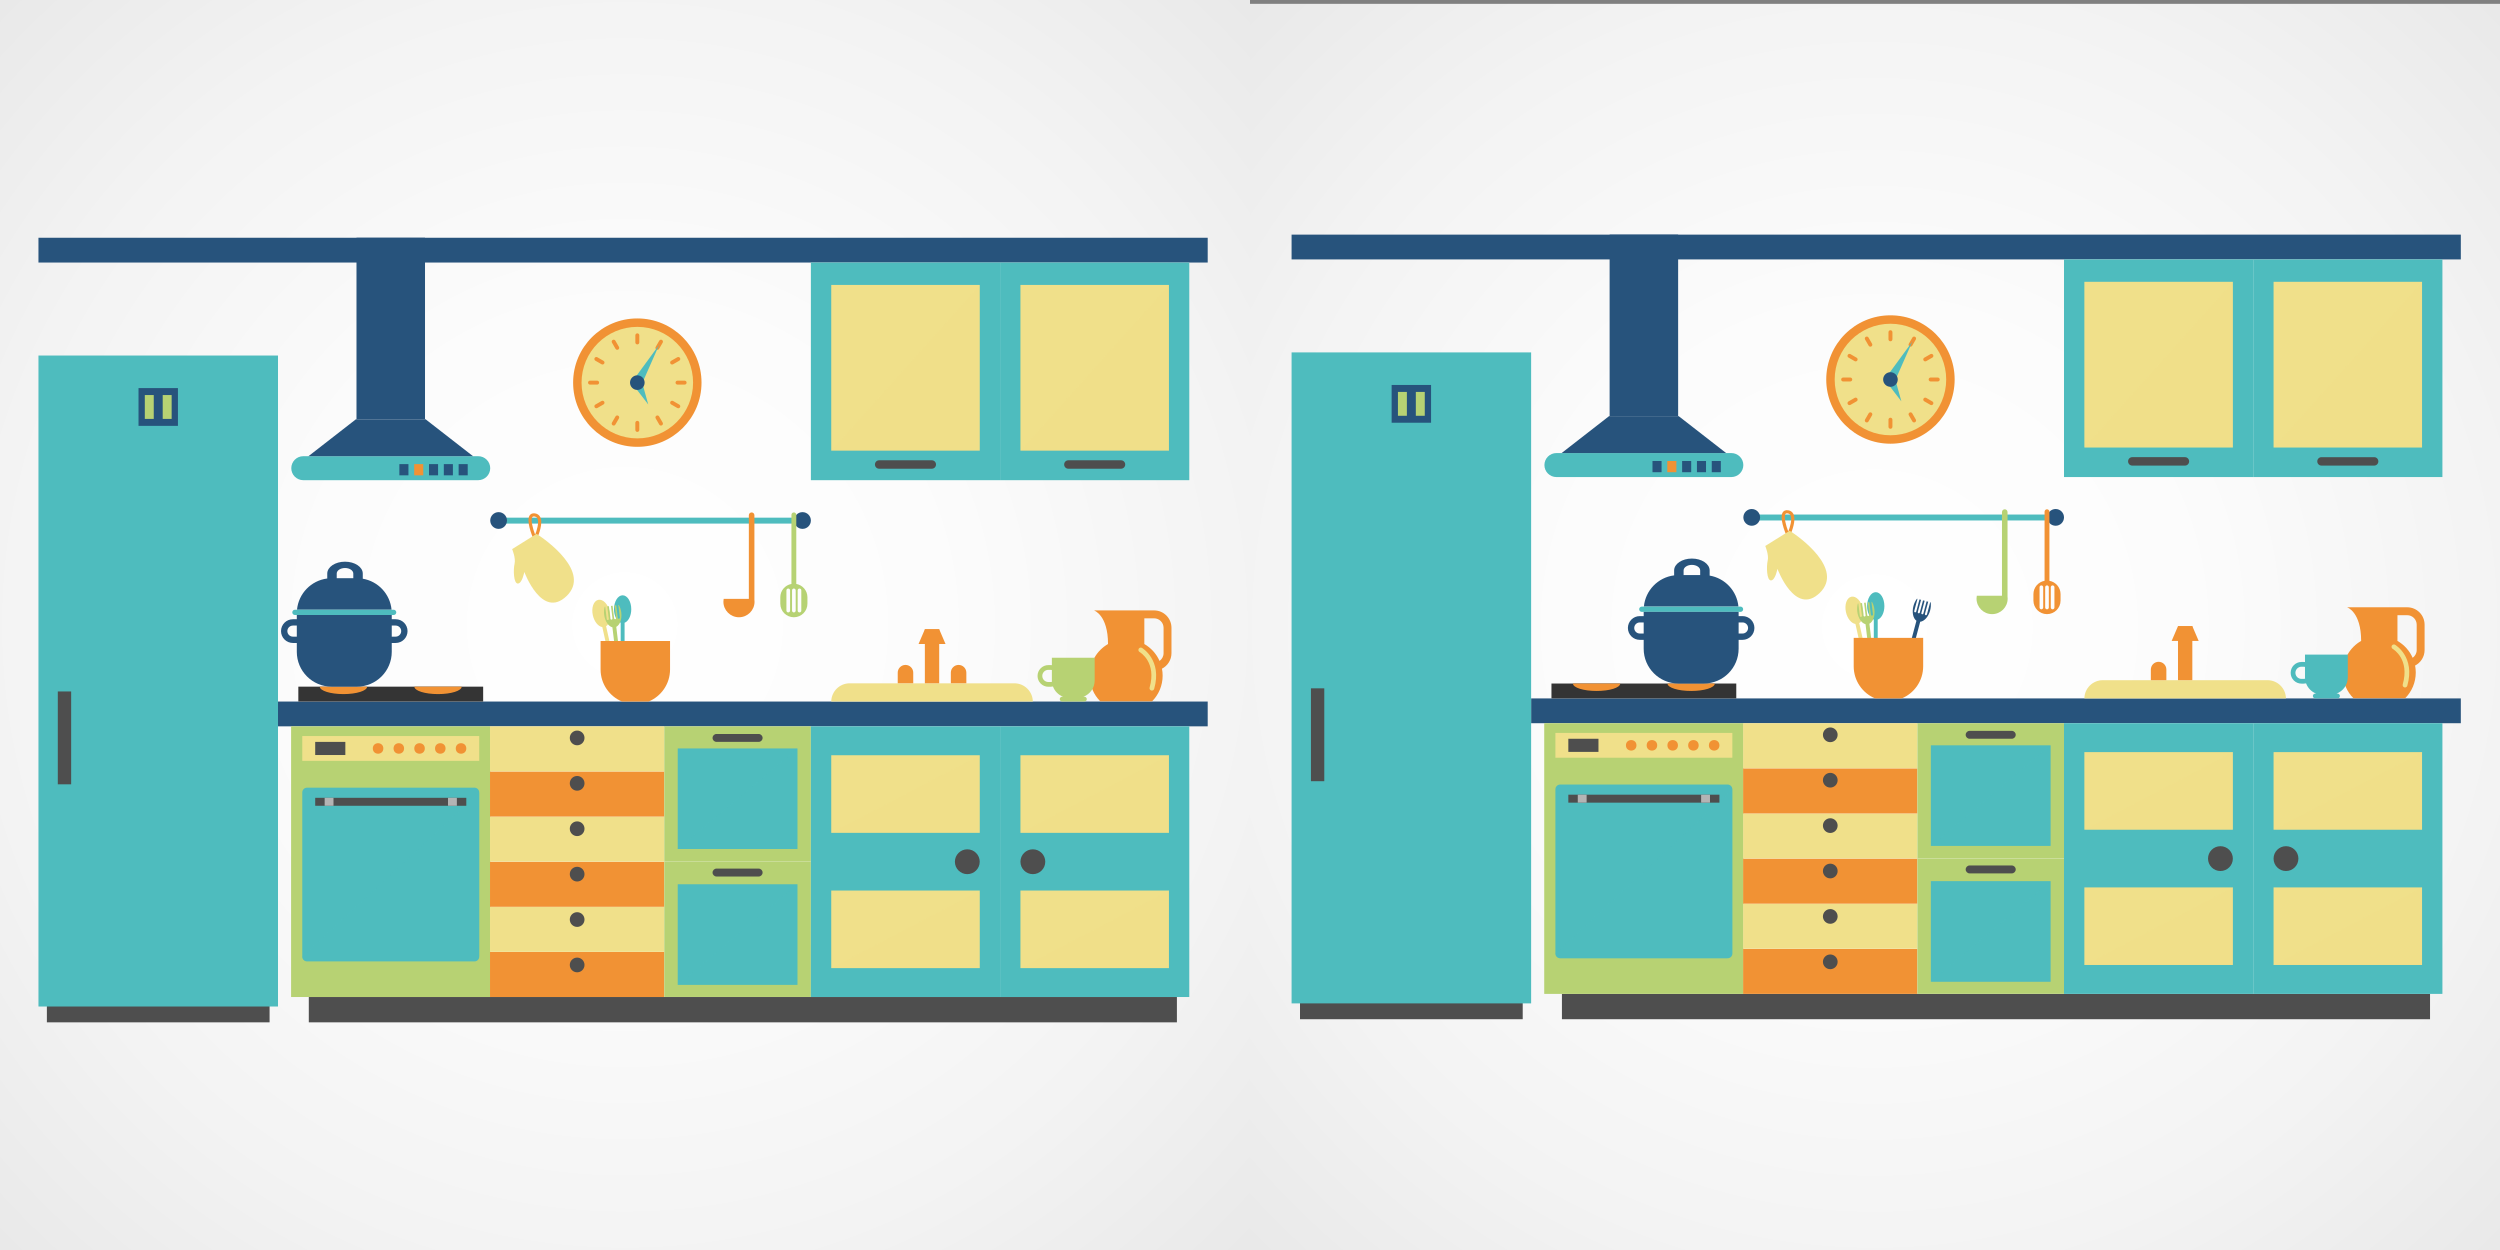 <?xml version="1.0" encoding="utf-8"?>
<!-- Generator: Adobe Illustrator 17.0.0, SVG Export Plug-In . SVG Version: 6.00 Build 0)  -->
<!DOCTYPE svg PUBLIC "-//W3C//DTD SVG 1.1//EN" "http://www.w3.org/Graphics/SVG/1.1/DTD/svg11.dtd">
<svg version="1.1" xmlns="http://www.w3.org/2000/svg" xmlns:xlink="http://www.w3.org/1999/xlink" x="0px" y="0px" width="800px"
	 height="400px" viewBox="0 0 800 400" enable-background="new 0 0 800 400" xml:space="preserve">
<rect x="0" y="0" width="800" height="400" fill="#808080" stroke="none"/>
<g id="Слой_1">
	
		<radialGradient id="SVGID_1_" cx="199.196" cy="199.181" r="280.835" gradientTransform="matrix(1.003 0 0 1.003 0.169 0.184)" gradientUnits="userSpaceOnUse">
		<stop  offset="0" style="stop-color:#FFFFFF"/>
		<stop  offset="0.359" style="stop-color:#FCFCFC"/>
		<stop  offset="0.728" style="stop-color:#F3F3F3"/>
		<stop  offset="1" style="stop-color:#E9E9E9"/>
	</radialGradient>
	<rect fill="url(#SVGID_1_)" width="400" height="400"/>
	<g>
		<rect x="98.815" y="319.046" fill="#4E4E4E" width="277.795" height="8.104"/>
		<rect x="88.961" y="224.494" fill="#27537C" width="297.503" height="7.934"/>
		<rect x="12.306" y="76.08" fill="#27537C" width="374.158" height="7.934"/>
		<g>
			<rect x="93.151" y="232.427" fill="#B7D273" width="63.777" height="86.619"/>
			<g>
				<rect x="96.729" y="235.538" fill="#F0E08A" width="56.622" height="7.933"/>
				<g>
					<rect x="100.865" y="237.405" fill="#4E4E4E" width="9.645" height="4.2"/>
					<circle fill="#F19234" cx="120.983" cy="239.505" r="1.684"/>
					<circle fill="#F19234" cx="127.62" cy="239.505" r="1.684"/>
					<circle fill="#F19234" cx="134.257" cy="239.505" r="1.684"/>
					<circle fill="#F19234" cx="140.894" cy="239.505" r="1.684"/>
					<circle fill="#F19234" cx="147.531" cy="239.505" r="1.685"/>
				</g>
			</g>
			<path fill="#4EBCBE" d="M153.351,306.117c0,0.839-0.681,1.519-1.52,1.519H98.249c-0.839,0-1.52-0.68-1.52-1.519v-52.545
				c0-0.84,0.68-1.52,1.52-1.52h53.582c0.839,0,1.52,0.68,1.52,1.52V306.117z"/>
			<path opacity="0.3" fill="#4EBCBE" d="M153.351,306.117c0,0.839-0.681,1.519-1.52,1.519H98.249c-0.839,0-1.52-0.68-1.52-1.519
				l56.622-52.545V306.117z"/>
			<rect x="100.865" y="255.299" fill="#4E4E4E" width="48.35" height="2.551"/>
			<g>
				<rect x="103.887" y="255.299" fill="#B4B4B4" width="2.833" height="2.551"/>
				<rect x="143.361" y="255.299" fill="#B4B4B4" width="2.833" height="2.551"/>
			</g>
			<rect x="95.468" y="219.729" fill="#343434" width="59.143" height="4.765"/>
			<g>
				<path fill="#F19234" d="M102.347,219.729c0,0.002-0.001,0.004-0.001,0.007c0,1.312,3.387,2.375,7.565,2.375
					c4.178,0,7.565-1.064,7.565-2.375c0-0.002-0.001-0.004-0.001-0.007H102.347z"/>
				<path fill="#F19234" d="M132.606,219.729c0,0.002-0.001,0.004-0.001,0.007c0,1.312,3.387,2.375,7.565,2.375
					c4.178,0,7.565-1.064,7.565-2.375c0-0.002-0.001-0.004-0.001-0.007H132.606z"/>
			</g>
			<g>
				<path fill="none" d="M113.056,184.008v-1.485c0-0.977-1.19-1.773-2.652-1.773s-2.652,0.795-2.652,1.773v1.485H113.056z"/>
				<path fill="none" d="M93.726,200.18c-0.978,0-1.773,0.795-1.773,1.773c0,0.977,0.795,1.773,1.773,1.773h1.251v-3.546H93.726z"/>
				<path fill="none" d="M126.613,200.18h-1.252v3.546h1.252c0.977,0,1.773-0.795,1.773-1.773
					C128.386,200.976,127.591,200.18,126.613,200.18z"/>
				<path fill="#27537C" d="M116.087,185.189v-1.653c0-2.098-2.545-3.799-5.683-3.799c-3.139,0-5.684,1.701-5.684,3.799v1.582
					c-5.148,0.647-9.193,4.8-9.68,9.996h30.259C124.827,190.078,121.01,186.022,116.087,185.189z M110.404,181.763
					c1.462,0,2.652,0.795,2.652,1.773v1.485h-5.305v-1.485C107.751,182.559,108.942,181.763,110.404,181.763z"/>
				<path fill="#4EBCBE" d="M94.376,196.803h31.587c0.466,0,0.845-0.378,0.845-0.845c0-0.466-0.378-0.844-0.845-0.844h-0.664H95.04
					h-0.664c-0.466,0-0.844,0.378-0.844,0.844C93.532,196.425,93.91,196.803,94.376,196.803z"/>
				<path fill="#27537C" d="M126.613,198.154h-1.252v-1.351H94.977v1.351h-1.251c-2.098,0-3.799,1.701-3.799,3.799
					c0,2.098,1.701,3.799,3.799,3.799h1.251v2.833c0,6.155,4.989,11.144,11.144,11.144h8.097c6.154,0,11.143-4.989,11.143-11.144
					v-2.833h1.252c2.098,0,3.799-1.701,3.799-3.799C130.412,199.855,128.711,198.154,126.613,198.154z M93.726,203.726
					c-0.978,0-1.773-0.795-1.773-1.773c0-0.977,0.795-1.773,1.773-1.773h1.251v3.546H93.726z M126.613,203.726h-1.252v-3.546h1.252
					c0.977,0,1.773,0.795,1.773,1.773C128.386,202.931,127.591,203.726,126.613,203.726z"/>
			</g>
			<path fill="#4EBCBE" d="M156.868,149.82c0-2.12-1.718-3.838-3.838-3.838H97.05c-2.12,0-3.838,1.718-3.838,3.838l0,0
				c0,2.12,1.718,3.839,3.838,3.839h55.98C155.149,153.658,156.868,151.94,156.868,149.82L156.868,149.82z"/>
			<polygon fill="#27537C" points="151.374,145.982 98.706,145.982 113.902,134.162 136.178,134.162 			"/>
			<rect x="114.077" y="76.08" fill="#27537C" width="21.926" height="58.082"/>
			<rect x="146.763" y="148.519" fill="#27537C" width="2.905" height="3.589"/>
			<rect x="142.021" y="148.519" fill="#27537C" width="2.905" height="3.589"/>
			<rect x="137.28" y="148.519" fill="#27537C" width="2.905" height="3.589"/>
			<rect x="132.538" y="148.519" fill="#F19234" width="2.905" height="3.589"/>
			<rect x="127.796" y="148.519" fill="#27537C" width="2.905" height="3.589"/>
		</g>
		<g>
			<g>
				<rect x="156.807" y="304.626" fill="#F19234" width="55.76" height="14.42"/>
				<circle fill="#4E4E4E" cx="184.687" cy="308.786" r="2.355"/>
			</g>
			<g>
				<rect x="156.807" y="290.174" fill="#F0E08A" width="55.76" height="14.42"/>
				<circle fill="#4E4E4E" cx="184.687" cy="294.256" r="2.355"/>
			</g>
			<g>
				<rect x="156.807" y="275.754" fill="#F19234" width="55.76" height="14.42"/>
				<circle fill="#4E4E4E" cx="184.687" cy="279.727" r="2.355"/>
			</g>
			<g>
				<rect x="156.807" y="261.3" fill="#F0E08A" width="55.76" height="14.42"/>
				<circle fill="#4E4E4E" cx="184.687" cy="265.196" r="2.355"/>
			</g>
			<g>
				<rect x="156.807" y="246.88" fill="#F19234" width="55.76" height="14.42"/>
				<circle fill="#4E4E4E" cx="184.687" cy="250.667" r="2.355"/>
			</g>
			<g>
				<rect x="156.807" y="232.427" fill="#F0E08A" width="55.76" height="14.42"/>
				<circle fill="#4E4E4E" cx="184.687" cy="236.137" r="2.355"/>
			</g>
		</g>
		<g>
			<g>
				<rect x="212.567" y="232.427" fill="#B7D273" width="46.914" height="43.293"/>
				<g>
					<rect x="216.873" y="239.501" fill="#4EBCBE" width="38.303" height="32.185"/>
					<polygon opacity="0.3" fill="#4EBCBE" points="255.176,271.686 216.873,271.686 255.176,239.501 					"/>
				</g>
				<path fill="#4E4E4E" d="M244.032,236.137c0,0.7-0.567,1.268-1.267,1.268h-13.481c-0.7,0-1.268-0.568-1.268-1.268l0,0
					c0-0.7,0.568-1.267,1.268-1.267h13.481C243.465,234.87,244.032,235.437,244.032,236.137L244.032,236.137z"/>
			</g>
			<g>
				<rect x="212.567" y="275.737" fill="#B7D273" width="46.914" height="43.293"/>
				<g>
					<rect x="216.873" y="282.964" fill="#4EBCBE" width="38.303" height="32.184"/>
					<polygon opacity="0.3" fill="#4EBCBE" points="255.176,315.148 216.873,315.148 255.176,282.964 					"/>
				</g>
				<path fill="#4E4E4E" d="M244.032,279.22c0,0.7-0.567,1.268-1.267,1.268h-13.481c-0.7,0-1.268-0.568-1.268-1.268l0,0
					c0-0.7,0.568-1.267,1.268-1.267h13.481C243.465,277.953,244.032,278.52,244.032,279.22L244.032,279.22z"/>
			</g>
		</g>
		<g>
			<g>
				<g>
					<rect x="259.481" y="84.013" fill="#4EBCBE" width="60.545" height="69.645"/>
					<g>
						<rect x="265.996" y="91.178" fill="#F0E08A" width="47.515" height="53.018"/>
						<polygon opacity="0.2" fill="#F0E08A" points="313.511,91.178 265.996,144.196 313.511,144.196 						"/>
					</g>
					<path fill="#4E4E4E" d="M299.524,148.641c0,0.744-0.589,1.347-1.317,1.347H281.3c-0.728,0-1.317-0.603-1.317-1.347l0,0
						c0-0.744,0.589-1.347,1.317-1.347h16.908C298.935,147.294,299.524,147.897,299.524,148.641L299.524,148.641z"/>
				</g>
				<g>
					<rect x="320.026" y="84.013" fill="#4EBCBE" width="60.545" height="69.645"/>
					<g>
						<rect x="326.541" y="91.178" fill="#F0E08A" width="47.515" height="53.018"/>
						<polygon opacity="0.2" fill="#F0E08A" points="374.056,91.178 326.541,144.196 374.056,144.196 						"/>
					</g>
					<path fill="#4E4E4E" d="M360.07,148.641c0,0.744-0.589,1.347-1.317,1.347h-16.908c-0.727,0-1.317-0.603-1.317-1.347l0,0
						c0-0.744,0.59-1.347,1.317-1.347h16.908C359.48,147.294,360.07,147.897,360.07,148.641L360.07,148.641z"/>
				</g>
				<g>
					<g>
						<g>
							<rect x="259.481" y="232.427" fill="#4EBCBE" width="60.545" height="86.619"/>
							<rect x="265.996" y="284.973" fill="#F0E08A" width="47.515" height="24.822"/>
							<rect x="265.996" y="241.679" fill="#F0E08A" width="47.515" height="24.822"/>
							<polygon opacity="0.2" fill="#F0E08A" points="313.511,241.679 265.996,266.501 313.511,266.501 							"/>
							<polygon opacity="0.2" fill="#F0E08A" points="313.511,284.973 265.996,309.795 313.511,309.795 							"/>
						</g>
						<circle fill="#4E4E4E" cx="309.538" cy="275.754" r="3.973"/>
					</g>
					<g>
						<rect x="320.026" y="232.427" fill="#4EBCBE" width="60.545" height="86.619"/>
						<rect x="326.541" y="284.973" fill="#F0E08A" width="47.515" height="24.822"/>
						<rect x="326.541" y="241.679" fill="#F0E08A" width="47.515" height="24.822"/>
						<polygon opacity="0.2" fill="#F0E08A" points="374.056,241.679 326.541,266.501 374.056,266.501 						"/>
						<polygon opacity="0.2" fill="#F0E08A" points="374.056,284.973 326.541,309.795 374.056,309.795 						"/>
						<circle fill="#4E4E4E" cx="330.514" cy="275.754" r="3.973"/>
					</g>
				</g>
			</g>
			<g>
				<g>
					<path fill="#F0E08A" d="M330.506,224.494c-0.045-3.232-2.675-5.838-5.918-5.838h-52.674c-3.242,0-5.873,2.607-5.917,5.838
						H330.506z"/>
					<rect x="295.956" y="201.349" fill="#F19234" width="4.589" height="17.306"/>
					<polygon fill="#F19234" points="302.571,206.09 293.93,206.09 295.956,201.363 300.545,201.363 					"/>
					<path fill="#F19234" d="M292.237,218.655v-3.398c0-1.371-1.112-2.483-2.483-2.483c-1.372,0-2.484,1.112-2.484,2.483v3.398
						H292.237z"/>
					<path fill="#F19234" d="M304.265,218.655v-3.398c0-1.371,1.111-2.483,2.483-2.483c1.371,0,2.483,1.112,2.483,2.483v3.398
						H304.265z"/>
				</g>
				<g>
					<path fill="#F19234" d="M369.302,195.33h-3.116h-1.441h-7.142h-3.036h-4.5c0,0,4.5,1.425,4.5,10.761
						c-3.502,2.014-5.862,5.79-5.862,10.121c0,3.205,1.293,6.108,3.385,8.217h2.477h11.618h2.478
						c2.092-2.109,3.384-5.012,3.384-8.217c0-0.764-0.075-1.51-0.216-2.234c1.804-0.922,3.042-2.795,3.042-4.96v-8.117
						C374.874,197.824,372.379,195.33,369.302,195.33z M372.342,209.018c0,1.023-0.511,1.929-1.288,2.48
						c-1.008-2.279-2.723-4.173-4.868-5.407v-8.229h3.116c1.676,0,3.039,1.363,3.039,3.039V209.018z"/>
					<g>
						<path fill="#F0E08A" d="M368.605,220.986c-0.07,0-0.14-0.009-0.21-0.029c-0.404-0.115-0.637-0.535-0.521-0.939
							c2.307-8.077-2.981-11.248-3.206-11.379c-0.363-0.21-0.488-0.674-0.28-1.036c0.209-0.363,0.671-0.49,1.034-0.283
							c0.066,0.037,6.559,3.857,3.914,13.116C369.239,220.769,368.935,220.986,368.605,220.986z"/>
					</g>
				</g>
				<path fill="#B7D273" d="M332.011,216.298c0,1.916,1.553,3.468,3.468,3.468h0.688c0.269,0,0.529-0.034,0.779-0.091
					c0.556,1.506,1.74,2.703,3.238,3.275h-0.293c-0.426,0-0.772,0.346-0.772,0.772c0,0.426,0.346,0.772,0.772,0.772h7.112
					c0.426,0,0.773-0.346,0.773-0.772c0-0.426-0.347-0.772-0.773-0.772h-0.292c2.096-0.801,3.587-2.824,3.587-5.202v-7.27h-13.701
					v2.38c-0.142-0.018-0.284-0.03-0.43-0.03h-0.688C333.564,212.829,332.011,214.382,332.011,216.298z M333.531,216.298
					c0-1.075,0.874-1.949,1.949-1.949h0.688c0.148,0,0.292,0.02,0.43,0.052v3.348c0,0.148,0.011,0.295,0.022,0.44
					c-0.146,0.035-0.296,0.058-0.453,0.058h-0.688C334.405,218.247,333.531,217.372,333.531,216.298z"/>
			</g>
		</g>
		<g>
			<circle fill="#F19234" cx="203.942" cy="122.442" r="20.545"/>
			<circle fill="#F0E08A" cx="203.942" cy="122.442" r="17.843"/>
			<path fill="#F19234" d="M204.576,109.583c0,0.35-0.283,0.633-0.633,0.633l0,0c-0.35,0-0.633-0.284-0.633-0.633v-2.279
				c0-0.35,0.284-0.633,0.633-0.633l0,0c0.35,0,0.633,0.283,0.633,0.633V109.583z"/>
			<path fill="#F19234" d="M198.061,110.989c0.175,0.303,0.071,0.69-0.232,0.865l0,0c-0.303,0.175-0.69,0.071-0.865-0.232
				l-1.14-1.974c-0.175-0.303-0.072-0.69,0.232-0.865l0,0c0.303-0.175,0.69-0.071,0.865,0.232L198.061,110.989z"/>
			<path fill="#F19234" d="M193.123,115.464c0.304,0.175,0.407,0.562,0.233,0.865l0,0c-0.175,0.303-0.563,0.407-0.865,0.232
				l-1.974-1.14c-0.303-0.175-0.406-0.562-0.232-0.865l0,0c0.175-0.303,0.562-0.406,0.865-0.232L193.123,115.464z"/>
			<path fill="#F19234" d="M191.084,121.809c0.35-0.001,0.633,0.283,0.633,0.632l0,0c0,0.35-0.284,0.634-0.633,0.634l-2.28,0
				c-0.35,0-0.633-0.283-0.633-0.633l0,0c0-0.35,0.284-0.633,0.633-0.633L191.084,121.809z"/>
			<path fill="#F19234" d="M192.49,128.323c0.302-0.176,0.69-0.072,0.865,0.231l0,0c0.175,0.304,0.07,0.691-0.232,0.866
				l-1.974,1.139c-0.303,0.175-0.69,0.072-0.865-0.232l0,0c-0.175-0.303-0.071-0.69,0.232-0.865L192.49,128.323z"/>
			<path fill="#F19234" d="M196.965,133.261c0.174-0.304,0.561-0.407,0.865-0.233l0,0c0.303,0.176,0.407,0.564,0.232,0.866
				l-1.14,1.974c-0.175,0.303-0.562,0.407-0.865,0.232l0,0c-0.303-0.174-0.406-0.562-0.232-0.865L196.965,133.261z"/>
			<path fill="#F19234" d="M203.309,135.301c-0.001-0.35,0.283-0.633,0.633-0.634l0,0c0.35,0.001,0.634,0.285,0.633,0.634v2.279
				c0,0.35-0.283,0.633-0.633,0.633l0,0c-0.35,0-0.633-0.284-0.633-0.633L203.309,135.301z"/>
			<path fill="#F19234" d="M209.823,133.894c-0.175-0.303-0.072-0.69,0.231-0.865l0,0c0.303-0.174,0.691-0.07,0.865,0.233
				l1.14,1.974c0.175,0.303,0.071,0.69-0.232,0.865l0,0c-0.303,0.175-0.69,0.071-0.865-0.232L209.823,133.894z"/>
			<path fill="#F19234" d="M214.761,129.42c-0.303-0.175-0.406-0.562-0.232-0.865l0,0c0.175-0.302,0.563-0.406,0.865-0.231
				l1.974,1.14c0.302,0.175,0.406,0.562,0.231,0.865l0,0c-0.175,0.303-0.562,0.406-0.865,0.231L214.761,129.42z"/>
			<path fill="#F19234" d="M216.801,123.075c-0.35,0-0.633-0.284-0.634-0.634l0,0c0-0.349,0.285-0.633,0.634-0.633h2.279
				c0.35,0,0.633,0.284,0.633,0.634l0,0c0,0.35-0.283,0.633-0.633,0.633L216.801,123.075z"/>
			<path fill="#F19234" d="M215.395,116.561c-0.302,0.175-0.69,0.071-0.865-0.232l0,0c-0.174-0.303-0.071-0.691,0.232-0.865
				l1.974-1.139c0.303-0.175,0.69-0.071,0.865,0.232l0,0c0.175,0.303,0.071,0.69-0.232,0.865L215.395,116.561z"/>
			<path fill="#F19234" d="M210.92,111.623c-0.174,0.303-0.561,0.406-0.865,0.231l0,0c-0.302-0.175-0.406-0.563-0.231-0.865
				l1.14-1.974c0.175-0.303,0.562-0.406,0.865-0.231l0,0c0.303,0.175,0.406,0.562,0.232,0.865L210.92,111.623z"/>
			<polygon fill="#4EBCBE" points="202.626,121.682 210.942,110.319 205.258,123.202 			"/>
			<polygon fill="#4EBCBE" points="205.302,121.762 207.442,129.441 202.583,123.121 			"/>
			<circle fill="#27537C" cx="203.942" cy="122.442" r="2.338"/>
		</g>
		<rect x="158.851" y="165.653" fill="#4EBCBE" width="98.707" height="1.896"/>
		<circle fill="#27537C" cx="159.554" cy="166.561" r="2.68"/>
		<circle fill="#27537C" cx="256.801" cy="166.561" r="2.68"/>
		<path fill="#F19133" d="M231.576,191.628h8.054v-26.761c0-0.493,0.399-0.891,0.891-0.891c0.492,0,0.89,0.399,0.89,0.891v27.066
			c0.025,0.2,0.043,0.401,0.043,0.607c0,2.752-2.231,4.983-4.983,4.983c-2.752,0-4.983-2.231-4.983-4.983
			C231.489,192.228,231.521,191.924,231.576,191.628z"/>
		<path fill="#B6D273" d="M249.695,191.128v2.053c0,2.398,1.944,4.343,4.343,4.343c2.398,0,4.343-1.944,4.343-4.343v-2.053
			c0-2.132-1.538-3.902-3.565-4.269v-22.104c0-0.43-0.349-0.779-0.778-0.779c-0.43,0-0.778,0.349-0.778,0.779v22.104
			C251.233,187.226,249.695,188.996,249.695,191.128z M255.253,188.911c0-0.321,0.26-0.582,0.582-0.582
			c0.321,0,0.582,0.261,0.582,0.582v6.487c0,0.321-0.26,0.582-0.582,0.582c-0.321,0-0.582-0.261-0.582-0.582V188.911z
			 M253.456,188.911c0-0.321,0.26-0.582,0.582-0.582c0.321,0,0.582,0.261,0.582,0.582v6.487c0,0.321-0.26,0.582-0.582,0.582
			c-0.321,0-0.582-0.261-0.582-0.582V188.911z M251.658,188.911c0-0.321,0.26-0.582,0.582-0.582c0.322,0,0.582,0.261,0.582,0.582
			v6.487c0,0.321-0.26,0.582-0.582,0.582c-0.321,0-0.582-0.261-0.582-0.582V188.911z"/>
		<g>
			<g>
				<path fill="#F19234" d="M169.541,164.855c0.249-0.328,0.731-0.695,1.609-0.577c0.751,0.098,1.329,0.473,1.672,1.082
					c1.12,1.987-0.558,5.946-0.754,6.392l-0.693-0.304c0.058,0.146,0.116,0.286,0.174,0.422l-0.932,0.398
					C170.215,171.324,168.27,166.531,169.541,164.855z M170.349,165.467c-0.599,0.79,0.097,3.544,0.893,5.637
					c0.506-1.242,1.391-4.02,0.698-5.247c-0.188-0.334-0.481-0.517-0.922-0.575c-0.07-0.009-0.132-0.013-0.188-0.013
					C170.5,165.268,170.392,165.409,170.349,165.467z"/>
			</g>
			<path fill="#F0E08A" d="M171.692,170.843l-7.81,4.87c0,0,1.215,2.863,0.781,4.686c-0.434,1.823-0.348,6.334,1.041,6.334
				c1.388,0,2.082-3.702,2.082-3.702s5.64,15.32,13.537,7.689C189.22,183.089,174.729,172.739,171.692,170.843z"/>
		</g>
		<g>
			<path fill="#4EBCBE" d="M202.004,194.946c0-2.461-1.236-4.454-2.761-4.454c-1.525,0-2.761,1.994-2.761,4.454
				c0,2.113,0.913,3.878,2.136,4.335v9.652c0,0.344,0.28,0.624,0.625,0.624s0.625-0.28,0.625-0.624v-9.652
				C201.092,198.824,202.004,197.059,202.004,194.946z"/>
			<path fill="#F0E08A" d="M195.099,195.696c-0.535-2.401-2.175-4.079-3.663-3.748c-1.489,0.332-2.262,2.547-1.727,4.949
				c0.46,2.062,1.734,3.587,3.028,3.767l2.099,9.421c0.075,0.337,0.408,0.548,0.745,0.474c0.336-0.075,0.549-0.408,0.474-0.745
				l-2.098-9.421C195.051,199.68,195.558,197.758,195.099,195.696z"/>
			<path fill="#B7D273" d="M198.812,196.029c-0.112-0.926-0.393-1.764-0.781-2.438l-0.18,0.021c0.003,0.012,0.009,0.02,0.011,0.032
				l0.481,3.981c0.021,0.181-0.107,0.344-0.287,0.366c-0.181,0.022-0.344-0.107-0.366-0.288l-0.481-3.98
				c-0.001-0.012,0.003-0.023,0.003-0.034l-0.535,0.065c0.002,0.011,0.009,0.02,0.01,0.032l0.481,3.98
				c0.022,0.181-0.106,0.345-0.287,0.366c-0.181,0.022-0.344-0.107-0.366-0.287l-0.481-3.981c-0.001-0.012,0.003-0.022,0.002-0.034
				l-0.535,0.065c0.002,0.011,0.009,0.02,0.01,0.032l0.481,3.981c0.022,0.18-0.106,0.344-0.287,0.366
				c-0.18,0.022-0.344-0.107-0.366-0.287l-0.481-3.981c-0.001-0.012,0.003-0.022,0.002-0.034l-0.535,0.064
				c0.002,0.011,0.009,0.02,0.01,0.032l0.481,3.981c0.022,0.181-0.106,0.344-0.287,0.366c-0.18,0.021-0.344-0.107-0.366-0.287
				l-0.481-3.981c-0.001-0.012,0.002-0.022,0.002-0.034l-0.18,0.022c-0.216,0.747-0.29,1.628-0.178,2.554
				c0.254,2.098,1.372,3.741,2.642,4.048l0.961,7.951c0.041,0.341,0.353,0.586,0.695,0.544c0.342-0.042,0.587-0.352,0.545-0.695
				l-0.961-7.95C198.371,199.989,199.065,198.127,198.812,196.029z"/>
			<path fill="#F19234" d="M199.048,224.494h8.506c4.028-1.67,6.863-5.639,6.863-10.271v-9.104h-22.231v9.104
				C192.185,218.855,195.019,222.824,199.048,224.494z"/>
		</g>
		<g>
			<rect x="15" y="319.046" fill="#4E4E4E" width="71.266" height="8.104"/>
			<g>
				<g>
					<rect x="12.306" y="113.77" fill="#4EBCBE" width="76.655" height="208.315"/>
					<rect x="18.497" y="221.265" fill="#4E4E4E" width="4.272" height="29.718"/>
				</g>
				<rect x="44.324" y="124.189" fill="#27537C" width="12.619" height="12.088"/>
				<g>
					<rect x="46.339" y="126.416" fill="#B7D273" width="2.863" height="7.634"/>
					<rect x="52.065" y="126.416" fill="#B7D273" width="2.863" height="7.634"/>
				</g>
			</g>
		</g>
	</g>
</g>
<g id="Слой_1__x28_копия_x29_">
	
		<radialGradient id="SVGID_2_" cx="600.386" cy="200.411" r="280.835" gradientTransform="matrix(1.003 0 0 1 -2.299 0.184)" gradientUnits="userSpaceOnUse">
		<stop  offset="0" style="stop-color:#FFFFFF"/>
		<stop  offset="0.359" style="stop-color:#FCFCFC"/>
		<stop  offset="0.728" style="stop-color:#F3F3F3"/>
		<stop  offset="1" style="stop-color:#E9E9E9"/>
	</radialGradient>
	<rect x="400" y="1.23" fill="url(#SVGID_2_)" width="400" height="398.77"/>
	<g>
		<rect x="499.815" y="318.046" fill="#4E4E4E" width="277.795" height="8.104"/>
		<rect x="489.961" y="223.494" fill="#27537C" width="297.503" height="7.934"/>
		<rect x="413.306" y="75.08" fill="#27537C" width="374.158" height="7.934"/>
		<g>
			<rect x="494.151" y="231.427" fill="#B7D273" width="63.777" height="86.619"/>
			<g>
				<rect x="497.729" y="234.538" fill="#F0E08A" width="56.622" height="7.933"/>
				<g>
					<rect x="501.865" y="236.405" fill="#4E4E4E" width="9.645" height="4.2"/>
					<circle fill="#F19234" cx="521.983" cy="238.505" r="1.684"/>
					<circle fill="#F19234" cx="528.62" cy="238.505" r="1.684"/>
					<circle fill="#F19234" cx="535.257" cy="238.505" r="1.684"/>
					<circle fill="#F19234" cx="541.894" cy="238.505" r="1.684"/>
					<circle fill="#F19234" cx="548.531" cy="238.505" r="1.685"/>
				</g>
			</g>
			<path fill="#4EBCBE" d="M554.351,305.117c0,0.839-0.681,1.519-1.52,1.519h-53.582c-0.839,0-1.52-0.68-1.52-1.519v-52.545
				c0-0.84,0.681-1.52,1.52-1.52h53.582c0.839,0,1.52,0.68,1.52,1.52V305.117z"/>
			<path opacity="0.3" fill="#4EBCBE" d="M554.351,305.117c0,0.839-0.681,1.519-1.52,1.519h-53.582c-0.839,0-1.52-0.68-1.52-1.519
				l56.622-52.545V305.117z"/>
			<rect x="501.865" y="254.299" fill="#4E4E4E" width="48.35" height="2.551"/>
			<g>
				<rect x="504.887" y="254.299" fill="#B4B4B4" width="2.833" height="2.551"/>
				<rect x="544.361" y="254.299" fill="#B4B4B4" width="2.833" height="2.551"/>
			</g>
			<rect x="496.468" y="218.729" fill="#343434" width="59.143" height="4.765"/>
			<g>
				<path fill="#F19234" d="M503.346,218.729c0,0.002-0.001,0.004-0.001,0.007c0,1.312,3.387,2.375,7.565,2.375
					c4.178,0,7.565-1.064,7.565-2.375c0-0.002-0.001-0.004-0.001-0.007H503.346z"/>
				<path fill="#F19234" d="M533.606,218.729c0,0.002-0.001,0.004-0.001,0.007c0,1.312,3.387,2.375,7.565,2.375
					c4.178,0,7.565-1.064,7.565-2.375c0-0.002-0.001-0.004-0.001-0.007H533.606z"/>
			</g>
			<g>
				<path fill="none" d="M544.056,183.008v-1.485c0-0.977-1.19-1.773-2.652-1.773s-2.652,0.795-2.652,1.773v1.485H544.056z"/>
				<path fill="none" d="M524.726,199.18c-0.978,0-1.773,0.795-1.773,1.773c0,0.977,0.795,1.773,1.773,1.773h1.251v-3.546H524.726z"
					/>
				<path fill="none" d="M557.613,199.18h-1.252v3.546h1.252c0.977,0,1.773-0.795,1.773-1.773
					C559.386,199.976,558.591,199.18,557.613,199.18z"/>
				<path fill="#27537C" d="M547.087,184.189v-1.653c0-2.098-2.545-3.799-5.683-3.799c-3.139,0-5.684,1.701-5.684,3.799v1.582
					c-5.148,0.647-9.193,4.8-9.68,9.996h30.259C555.827,189.078,552.01,185.022,547.087,184.189z M541.404,180.763
					c1.462,0,2.652,0.795,2.652,1.773v1.485h-5.305v-1.485C538.751,181.559,539.942,180.763,541.404,180.763z"/>
				<path fill="#4EBCBE" d="M525.376,195.803h31.587c0.466,0,0.845-0.378,0.845-0.845c0-0.466-0.378-0.844-0.845-0.844h-0.664
					H526.04h-0.664c-0.466,0-0.844,0.378-0.844,0.844C524.532,195.425,524.91,195.803,525.376,195.803z"/>
				<path fill="#27537C" d="M557.613,197.154h-1.252v-1.351h-30.384v1.351h-1.251c-2.098,0-3.799,1.701-3.799,3.799
					c0,2.098,1.701,3.799,3.799,3.799h1.251v2.833c0,6.155,4.989,11.144,11.144,11.144h8.097c6.154,0,11.143-4.989,11.143-11.144
					v-2.833h1.252c2.098,0,3.799-1.701,3.799-3.799C561.412,198.855,559.711,197.154,557.613,197.154z M524.726,202.726
					c-0.978,0-1.773-0.795-1.773-1.773c0-0.977,0.795-1.773,1.773-1.773h1.251v3.546H524.726z M557.613,202.726h-1.252v-3.546h1.252
					c0.977,0,1.773,0.795,1.773,1.773C559.386,201.931,558.591,202.726,557.613,202.726z"/>
			</g>
			<path fill="#4EBCBE" d="M557.868,148.82c0-2.12-1.718-3.838-3.838-3.838h-55.98c-2.12,0-3.838,1.718-3.838,3.838l0,0
				c0,2.12,1.718,3.839,3.838,3.839h55.98C556.149,152.658,557.868,150.94,557.868,148.82L557.868,148.82z"/>
			<polygon fill="#27537C" points="552.374,144.982 499.706,144.982 514.902,133.162 537.178,133.162 			"/>
			<rect x="515.077" y="75.08" fill="#27537C" width="21.926" height="58.082"/>
			<rect x="547.763" y="147.519" fill="#27537C" width="2.905" height="3.589"/>
			<rect x="543.021" y="147.519" fill="#27537C" width="2.905" height="3.589"/>
			<rect x="538.28" y="147.519" fill="#27537C" width="2.905" height="3.589"/>
			<rect x="533.538" y="147.519" fill="#F19234" width="2.905" height="3.589"/>
			<rect x="528.796" y="147.519" fill="#27537C" width="2.905" height="3.589"/>
		</g>
		<g>
			<g>
				<rect x="557.807" y="303.626" fill="#F19234" width="55.76" height="14.42"/>
				<circle fill="#4E4E4E" cx="585.687" cy="307.786" r="2.355"/>
			</g>
			<g>
				<rect x="557.807" y="289.174" fill="#F0E08A" width="55.76" height="14.42"/>
				<circle fill="#4E4E4E" cx="585.687" cy="293.256" r="2.355"/>
			</g>
			<g>
				<rect x="557.807" y="274.754" fill="#F19234" width="55.76" height="14.42"/>
				<circle fill="#4E4E4E" cx="585.687" cy="278.727" r="2.355"/>
			</g>
			<g>
				<rect x="557.807" y="260.3" fill="#F0E08A" width="55.76" height="14.42"/>
				<circle fill="#4E4E4E" cx="585.687" cy="264.196" r="2.355"/>
			</g>
			<g>
				<rect x="557.807" y="245.88" fill="#F19234" width="55.76" height="14.42"/>
				<circle fill="#4E4E4E" cx="585.687" cy="249.667" r="2.355"/>
			</g>
			<g>
				<rect x="557.807" y="231.427" fill="#F0E08A" width="55.76" height="14.42"/>
				<circle fill="#4E4E4E" cx="585.687" cy="235.137" r="2.355"/>
			</g>
		</g>
		<g>
			<g>
				<rect x="613.567" y="231.427" fill="#B7D273" width="46.914" height="43.293"/>
				<g>
					<rect x="617.872" y="238.501" fill="#4EBCBE" width="38.303" height="32.185"/>
					<polygon opacity="0.3" fill="#4EBCBE" points="656.176,270.686 617.872,270.686 656.176,238.501 					"/>
				</g>
				<path fill="#4E4E4E" d="M645.032,235.137c0,0.7-0.567,1.268-1.267,1.268h-13.481c-0.7,0-1.268-0.568-1.268-1.268l0,0
					c0-0.7,0.568-1.267,1.268-1.267h13.481C644.465,233.87,645.032,234.437,645.032,235.137L645.032,235.137z"/>
			</g>
			<g>
				<rect x="613.567" y="274.737" fill="#B7D273" width="46.914" height="43.293"/>
				<g>
					<rect x="617.872" y="281.964" fill="#4EBCBE" width="38.303" height="32.184"/>
					<polygon opacity="0.3" fill="#4EBCBE" points="656.176,314.148 617.872,314.148 656.176,281.964 					"/>
				</g>
				<path fill="#4E4E4E" d="M645.032,278.22c0,0.7-0.567,1.268-1.267,1.268h-13.481c-0.7,0-1.268-0.568-1.268-1.268l0,0
					c0-0.7,0.568-1.267,1.268-1.267h13.481C644.465,276.953,645.032,277.52,645.032,278.22L645.032,278.22z"/>
			</g>
		</g>
		<g>
			<g>
				<g>
					<rect x="660.481" y="83.013" fill="#4EBCBE" width="60.545" height="69.645"/>
					<g>
						<rect x="666.996" y="90.178" fill="#F0E08A" width="47.515" height="53.018"/>
						<polygon opacity="0.2" fill="#F0E08A" points="714.511,90.178 666.996,143.196 714.511,143.196 						"/>
					</g>
					<path fill="#4E4E4E" d="M700.524,147.641c0,0.744-0.589,1.347-1.317,1.347H682.3c-0.728,0-1.317-0.603-1.317-1.347l0,0
						c0-0.744,0.589-1.347,1.317-1.347h16.908C699.935,146.294,700.524,146.897,700.524,147.641L700.524,147.641z"/>
				</g>
				<g>
					<rect x="721.026" y="83.013" fill="#4EBCBE" width="60.545" height="69.645"/>
					<g>
						<rect x="727.541" y="90.178" fill="#F0E08A" width="47.515" height="53.018"/>
						<polygon opacity="0.2" fill="#F0E08A" points="775.056,90.178 727.541,143.196 775.056,143.196 						"/>
					</g>
					<path fill="#4E4E4E" d="M761.07,147.641c0,0.744-0.589,1.347-1.317,1.347h-16.908c-0.727,0-1.317-0.603-1.317-1.347l0,0
						c0-0.744,0.59-1.347,1.317-1.347h16.908C760.48,146.294,761.07,146.897,761.07,147.641L761.07,147.641z"/>
				</g>
				<g>
					<g>
						<g>
							<rect x="660.481" y="231.427" fill="#4EBCBE" width="60.545" height="86.619"/>
							<rect x="666.996" y="283.973" fill="#F0E08A" width="47.515" height="24.822"/>
							<rect x="666.996" y="240.679" fill="#F0E08A" width="47.515" height="24.822"/>
							<polygon opacity="0.2" fill="#F0E08A" points="714.511,240.679 666.996,265.501 714.511,265.501 							"/>
							<polygon opacity="0.2" fill="#F0E08A" points="714.511,283.973 666.996,308.795 714.511,308.795 							"/>
						</g>
						<circle fill="#4E4E4E" cx="710.538" cy="274.754" r="3.973"/>
					</g>
					<g>
						<rect x="721.026" y="231.427" fill="#4EBCBE" width="60.545" height="86.619"/>
						<rect x="727.541" y="283.973" fill="#F0E08A" width="47.515" height="24.822"/>
						<rect x="727.541" y="240.679" fill="#F0E08A" width="47.515" height="24.822"/>
						<polygon opacity="0.2" fill="#F0E08A" points="775.056,240.679 727.541,265.501 775.056,265.501 						"/>
						<polygon opacity="0.2" fill="#F0E08A" points="775.056,283.973 727.541,308.795 775.056,308.795 						"/>
						<circle fill="#4E4E4E" cx="731.514" cy="274.754" r="3.973"/>
					</g>
				</g>
			</g>
			<g>
				<g>
					<path fill="#F0E08A" d="M731.506,223.494c-0.045-3.232-2.675-5.838-5.918-5.838h-52.674c-3.242,0-5.873,2.607-5.917,5.838
						H731.506z"/>
					<rect x="696.956" y="200.349" fill="#F19234" width="4.589" height="17.306"/>
					<polygon fill="#F19234" points="703.571,205.09 694.93,205.09 696.956,200.363 701.545,200.363 					"/>
					<path fill="#F19234" d="M693.237,217.655v-3.398c0-1.371-1.112-2.483-2.483-2.483c-1.372,0-2.484,1.112-2.484,2.483v3.398
						H693.237z"/>
				</g>
				<g>
					<path fill="#F19234" d="M770.302,194.33h-3.116h-1.441h-7.142h-3.036h-4.5c0,0,4.5,1.425,4.5,10.761
						c-3.502,2.014-5.862,5.79-5.862,10.121c0,3.205,1.293,6.108,3.385,8.217h2.477h11.618h2.478
						c2.092-2.109,3.384-5.012,3.384-8.217c0-0.764-0.075-1.51-0.216-2.234c1.804-0.922,3.042-2.795,3.042-4.96v-8.117
						C775.874,196.824,773.379,194.33,770.302,194.33z M773.341,208.018c0,1.023-0.511,1.929-1.288,2.48
						c-1.008-2.279-2.723-4.173-4.868-5.407v-8.229h3.116c1.676,0,3.039,1.363,3.039,3.039V208.018z"/>
					<g>
						<path fill="#F0E08A" d="M769.605,219.986c-0.07,0-0.14-0.009-0.21-0.029c-0.404-0.115-0.637-0.535-0.521-0.939
							c2.307-8.077-2.981-11.248-3.206-11.379c-0.363-0.21-0.488-0.674-0.28-1.036c0.209-0.363,0.671-0.49,1.034-0.283
							c0.066,0.037,6.559,3.857,3.914,13.116C770.239,219.769,769.935,219.986,769.605,219.986z"/>
					</g>
				</g>
				<path fill="#4EBBBD" d="M733.011,215.298c0,1.916,1.553,3.468,3.468,3.468h0.688c0.269,0,0.529-0.034,0.779-0.091
					c0.556,1.506,1.74,2.703,3.238,3.275h-0.293c-0.426,0-0.772,0.346-0.772,0.772c0,0.426,0.346,0.772,0.772,0.772h7.112
					c0.426,0,0.773-0.346,0.773-0.772c0-0.426-0.347-0.772-0.773-0.772h-0.292c2.096-0.801,3.587-2.824,3.587-5.202v-7.27h-13.701
					v2.38c-0.142-0.018-0.284-0.03-0.43-0.03h-0.688C734.564,211.829,733.011,213.382,733.011,215.298z M734.531,215.298
					c0-1.075,0.874-1.949,1.949-1.949h0.688c0.148,0,0.292,0.02,0.43,0.052v3.348c0,0.148,0.011,0.295,0.022,0.44
					c-0.146,0.035-0.296,0.058-0.453,0.058h-0.688C735.405,217.247,734.531,216.372,734.531,215.298z"/>
			</g>
		</g>
		<g>
			<circle fill="#F19234" cx="604.942" cy="121.442" r="20.545"/>
			<circle fill="#F0E08A" cx="604.942" cy="121.442" r="17.843"/>
			<path fill="#F19234" d="M605.576,108.583c0,0.35-0.283,0.633-0.633,0.633l0,0c-0.349,0-0.633-0.284-0.633-0.633v-2.279
				c0-0.35,0.284-0.633,0.633-0.633l0,0c0.35,0,0.633,0.283,0.633,0.633V108.583z"/>
			<path fill="#F19234" d="M599.061,109.989c0.175,0.303,0.071,0.69-0.232,0.865l0,0c-0.303,0.175-0.69,0.071-0.865-0.232
				l-1.14-1.974c-0.175-0.303-0.072-0.69,0.232-0.865l0,0c0.303-0.175,0.69-0.071,0.865,0.232L599.061,109.989z"/>
			<path fill="#F19234" d="M594.123,114.464c0.304,0.175,0.407,0.562,0.233,0.865l0,0c-0.175,0.303-0.563,0.407-0.865,0.232
				l-1.974-1.14c-0.303-0.175-0.406-0.562-0.232-0.865l0,0c0.175-0.303,0.562-0.406,0.865-0.232L594.123,114.464z"/>
			<path fill="#F19234" d="M592.084,120.809c0.35-0.001,0.633,0.283,0.633,0.632l0,0c0,0.35-0.284,0.634-0.633,0.634l-2.28,0
				c-0.35,0-0.633-0.283-0.633-0.633l0,0c0-0.35,0.284-0.633,0.633-0.633L592.084,120.809z"/>
			<path fill="#F19234" d="M593.49,127.323c0.302-0.176,0.69-0.072,0.865,0.231l0,0c0.175,0.304,0.07,0.691-0.232,0.866
				l-1.974,1.139c-0.303,0.175-0.69,0.072-0.865-0.232l0,0c-0.175-0.303-0.071-0.69,0.232-0.865L593.49,127.323z"/>
			<path fill="#F19234" d="M597.965,132.261c0.174-0.304,0.561-0.407,0.865-0.233l0,0c0.303,0.176,0.407,0.564,0.232,0.866
				l-1.14,1.974c-0.175,0.303-0.562,0.407-0.865,0.232l0,0c-0.303-0.174-0.406-0.562-0.232-0.865L597.965,132.261z"/>
			<path fill="#F19234" d="M604.309,134.301c-0.001-0.35,0.283-0.633,0.633-0.634l0,0c0.35,0.001,0.634,0.285,0.633,0.634v2.279
				c0,0.35-0.283,0.633-0.633,0.633l0,0c-0.349,0-0.633-0.284-0.633-0.633L604.309,134.301z"/>
			<path fill="#F19234" d="M610.823,132.894c-0.175-0.303-0.072-0.69,0.231-0.865l0,0c0.303-0.174,0.691-0.07,0.865,0.233
				l1.14,1.974c0.175,0.303,0.071,0.69-0.232,0.865l0,0c-0.303,0.175-0.69,0.071-0.865-0.232L610.823,132.894z"/>
			<path fill="#F19234" d="M615.761,128.42c-0.303-0.175-0.406-0.562-0.232-0.865l0,0c0.175-0.302,0.563-0.406,0.865-0.231
				l1.974,1.14c0.302,0.175,0.406,0.562,0.231,0.865l0,0c-0.175,0.303-0.562,0.406-0.865,0.231L615.761,128.42z"/>
			<path fill="#F19234" d="M617.801,122.075c-0.349,0-0.633-0.284-0.634-0.634l0,0c0-0.349,0.285-0.633,0.634-0.633h2.279
				c0.349,0,0.633,0.284,0.633,0.634l0,0c0,0.35-0.283,0.633-0.633,0.633L617.801,122.075z"/>
			<path fill="#F19234" d="M616.395,115.561c-0.302,0.175-0.69,0.071-0.865-0.232l0,0c-0.174-0.303-0.071-0.691,0.232-0.865
				l1.974-1.139c0.303-0.175,0.69-0.071,0.865,0.232l0,0c0.175,0.303,0.071,0.69-0.232,0.865L616.395,115.561z"/>
			<path fill="#F19234" d="M611.92,110.623c-0.174,0.303-0.561,0.406-0.865,0.231l0,0c-0.302-0.175-0.406-0.563-0.231-0.865
				l1.14-1.974c0.175-0.303,0.562-0.406,0.865-0.231l0,0c0.303,0.175,0.406,0.562,0.232,0.865L611.92,110.623z"/>
			<polygon fill="#4EBCBE" points="603.626,120.682 611.942,109.319 606.258,122.202 			"/>
			<polygon fill="#4EBCBE" points="606.302,120.762 608.442,128.441 603.583,122.121 			"/>
			<circle fill="#27537C" cx="604.942" cy="121.442" r="2.338"/>
		</g>
		<rect x="559.851" y="164.653" fill="#4EBCBE" width="98.707" height="1.896"/>
		<circle fill="#27537C" cx="560.554" cy="165.561" r="2.68"/>
		<circle fill="#27537C" cx="657.801" cy="165.561" r="2.68"/>
		<path fill="#B7D273" d="M632.576,190.628h8.054v-26.761c0-0.493,0.399-0.891,0.891-0.891c0.492,0,0.89,0.399,0.89,0.891v27.066
			c0.025,0.2,0.043,0.401,0.043,0.607c0,2.752-2.231,4.983-4.983,4.983c-2.752,0-4.983-2.231-4.983-4.983
			C632.489,191.228,632.521,190.924,632.576,190.628z"/>
		<path fill="#F19234" d="M650.695,190.128v2.053c0,2.398,1.944,4.343,4.343,4.343c2.398,0,4.343-1.944,4.343-4.343v-2.053
			c0-2.132-1.538-3.902-3.565-4.269v-22.104c0-0.43-0.349-0.779-0.778-0.779c-0.43,0-0.778,0.349-0.778,0.779v22.104
			C652.233,186.226,650.695,187.996,650.695,190.128z M656.253,187.911c0-0.321,0.26-0.582,0.582-0.582
			c0.321,0,0.582,0.261,0.582,0.582v6.487c0,0.321-0.26,0.582-0.582,0.582c-0.321,0-0.582-0.261-0.582-0.582V187.911z
			 M654.456,187.911c0-0.321,0.26-0.582,0.582-0.582s0.582,0.261,0.582,0.582v6.487c0,0.321-0.26,0.582-0.582,0.582
			s-0.582-0.261-0.582-0.582V187.911z M652.658,187.911c0-0.321,0.26-0.582,0.582-0.582c0.322,0,0.582,0.261,0.582,0.582v6.487
			c0,0.321-0.26,0.582-0.582,0.582c-0.321,0-0.582-0.261-0.582-0.582V187.911z"/>
		<g>
			<g>
				<path fill="#F19234" d="M570.541,163.855c0.249-0.328,0.731-0.695,1.609-0.577c0.751,0.098,1.329,0.473,1.672,1.082
					c1.12,1.987-0.558,5.946-0.754,6.392l-0.693-0.304c0.058,0.146,0.116,0.286,0.174,0.422l-0.932,0.398
					C571.215,170.324,569.27,165.531,570.541,163.855z M571.349,164.467c-0.599,0.79,0.097,3.544,0.893,5.637
					c0.506-1.242,1.391-4.02,0.698-5.247c-0.188-0.334-0.481-0.517-0.922-0.575c-0.07-0.009-0.132-0.013-0.188-0.013
					C571.5,164.268,571.392,164.409,571.349,164.467z"/>
			</g>
			<path fill="#F0E08A" d="M572.692,169.843l-7.81,4.87c0,0,1.215,2.863,0.781,4.686c-0.434,1.823-0.348,6.334,1.041,6.334
				c1.388,0,2.082-3.702,2.082-3.702s5.64,15.32,13.537,7.689C590.22,182.089,575.729,171.739,572.692,169.843z"/>
		</g>
		<g>
			<path fill="#4EBCBE" d="M603.004,193.946c0-2.461-1.236-4.454-2.761-4.454c-1.525,0-2.761,1.994-2.761,4.454
				c0,2.113,0.913,3.878,2.136,4.335v9.652c0,0.344,0.28,0.624,0.625,0.624c0.345,0,0.625-0.28,0.625-0.624v-9.652
				C602.092,197.824,603.004,196.059,603.004,193.946z"/>
			<path fill="#F0E08A" d="M596.099,194.696c-0.535-2.401-2.175-4.079-3.663-3.748c-1.489,0.332-2.262,2.547-1.727,4.949
				c0.46,2.062,1.734,3.587,3.028,3.767l2.099,9.421c0.075,0.337,0.408,0.548,0.745,0.474c0.336-0.075,0.549-0.408,0.474-0.745
				l-2.098-9.421C596.051,198.68,596.558,196.758,596.099,194.696z"/>
			<path fill="#B7D273" d="M599.812,195.029c-0.112-0.926-0.393-1.764-0.781-2.438l-0.18,0.021c0.003,0.012,0.009,0.02,0.011,0.032
				l0.481,3.981c0.021,0.181-0.107,0.344-0.287,0.366c-0.181,0.022-0.344-0.107-0.366-0.288l-0.481-3.98
				c-0.001-0.012,0.003-0.023,0.003-0.034l-0.535,0.065c0.002,0.011,0.009,0.02,0.01,0.032l0.481,3.98
				c0.022,0.181-0.106,0.345-0.287,0.366c-0.181,0.022-0.344-0.107-0.366-0.287l-0.481-3.981c-0.001-0.012,0.003-0.022,0.002-0.034
				l-0.535,0.065c0.002,0.011,0.009,0.02,0.01,0.032l0.481,3.981c0.022,0.18-0.106,0.344-0.287,0.366
				c-0.18,0.022-0.344-0.107-0.366-0.287l-0.481-3.981c-0.001-0.012,0.003-0.022,0.002-0.034l-0.535,0.064
				c0.002,0.011,0.009,0.02,0.01,0.032l0.481,3.981c0.022,0.181-0.106,0.344-0.287,0.366c-0.18,0.021-0.344-0.107-0.366-0.287
				l-0.481-3.981c-0.002-0.012,0.002-0.022,0.002-0.034l-0.18,0.022c-0.216,0.747-0.29,1.628-0.178,2.554
				c0.254,2.098,1.372,3.741,2.642,4.048l0.961,7.951c0.041,0.341,0.353,0.586,0.695,0.544c0.342-0.042,0.586-0.352,0.545-0.695
				l-0.961-7.95C599.371,198.989,600.065,197.127,599.812,195.029z"/>
			<path fill="#27537C" d="M617.648,195.323c0.24-0.902,0.291-1.784,0.181-2.554l-0.175-0.047c-0.002,0.011,0.001,0.022-0.002,0.034
				l-1.033,3.875c-0.047,0.175-0.226,0.28-0.403,0.233c-0.175-0.047-0.279-0.227-0.232-0.403l1.032-3.874
				c0.003-0.012,0.011-0.02,0.015-0.03l-0.521-0.139c-0.001,0.011,0.001,0.022-0.002,0.034l-1.033,3.875
				c-0.047,0.175-0.226,0.28-0.403,0.233c-0.175-0.047-0.279-0.227-0.233-0.403l1.033-3.874c0.003-0.011,0.011-0.019,0.015-0.03
				l-0.521-0.14c-0.001,0.012,0.001,0.023-0.002,0.034l-1.033,3.875c-0.047,0.175-0.226,0.28-0.402,0.233
				c-0.176-0.047-0.28-0.227-0.233-0.403l1.033-3.874c0.003-0.011,0.011-0.019,0.015-0.03l-0.521-0.14
				c-0.002,0.012,0.001,0.023-0.002,0.034l-1.033,3.874c-0.047,0.176-0.226,0.28-0.403,0.233c-0.175-0.047-0.279-0.227-0.233-0.403
				l1.033-3.874c0.003-0.012,0.011-0.02,0.015-0.03l-0.175-0.047c-0.479,0.613-0.874,1.404-1.115,2.306
				c-0.544,2.041-0.116,3.982,0.948,4.739l-2.062,7.738c-0.089,0.333,0.109,0.675,0.442,0.764c0.333,0.089,0.676-0.11,0.764-0.442
				l2.063-7.738C615.767,198.836,617.104,197.365,617.648,195.323z"/>
			<path fill="#F19234" d="M600.048,223.494h8.505c4.028-1.67,6.863-5.639,6.863-10.271v-9.104h-22.231v9.104
				C593.185,217.855,596.019,221.824,600.048,223.494z"/>
		</g>
		<g>
			<rect x="416" y="318.046" fill="#4E4E4E" width="71.266" height="8.104"/>
			<g>
				<g>
					<rect x="413.306" y="112.77" fill="#4EBCBE" width="76.655" height="208.315"/>
					<rect x="419.497" y="220.265" fill="#4E4E4E" width="4.272" height="29.718"/>
				</g>
				<rect x="445.324" y="123.189" fill="#27537C" width="12.619" height="12.088"/>
				<g>
					<rect x="447.339" y="125.416" fill="#B7D273" width="2.863" height="7.634"/>
					<rect x="453.065" y="125.416" fill="#B7D273" width="2.863" height="7.634"/>
				</g>
			</g>
		</g>
	</g>
</g>
</svg>
